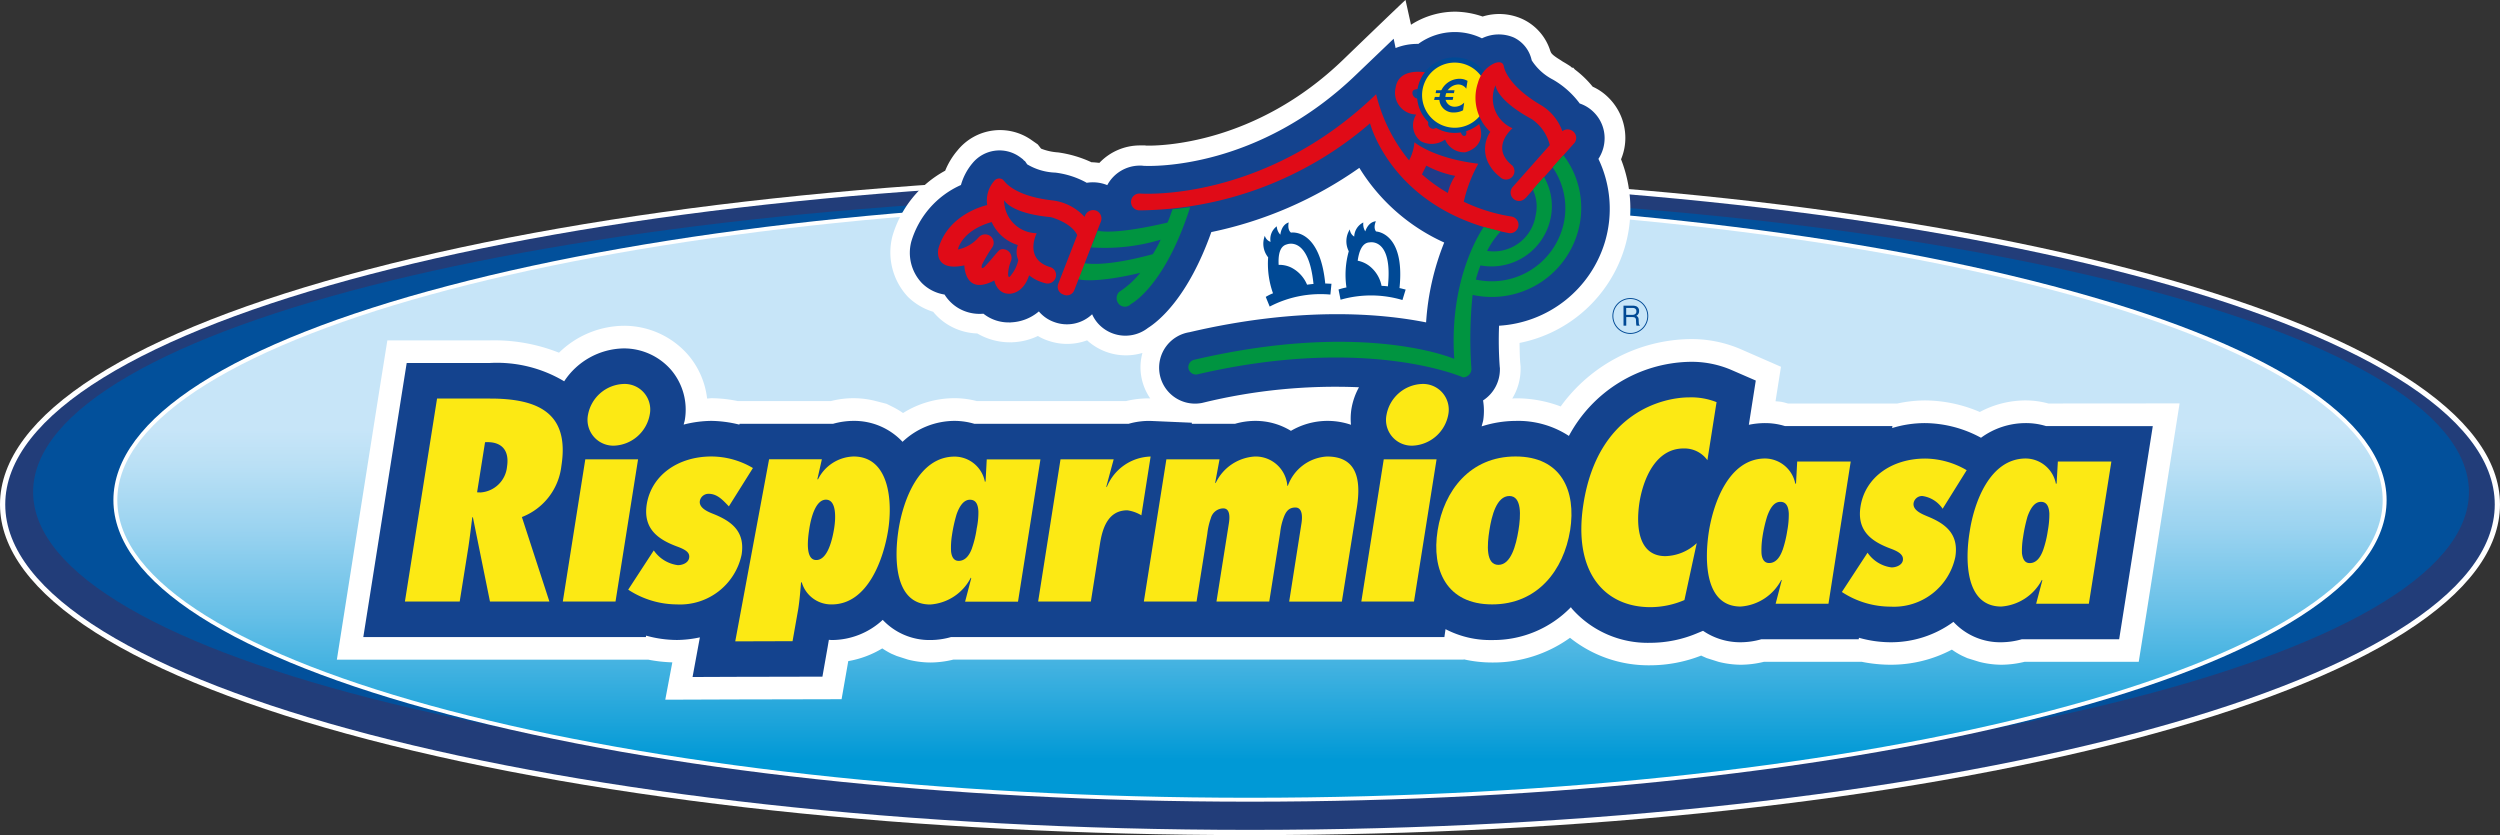 <svg id="Group_6020" data-name="Group 6020" xmlns="http://www.w3.org/2000/svg" xmlns:xlink="http://www.w3.org/1999/xlink" width="214.889" height="71.783" viewBox="0 0 214.889 71.783">
  <rect x="0" y="0" width="214.889" height="71.783" fill="#333333" stroke="none"/>
  <defs>
    <clipPath id="clip-path">
      <rect id="Rectangle_2502" data-name="Rectangle 2502" width="214.889" height="71.783" fill="none"/>
    </clipPath>
    <clipPath id="clip-path-2">
      <path id="Path_3087" data-name="Path 3087" d="M4.074,32.617c0,14.129,43.592,25.584,97.36,25.584s97.36-11.456,97.36-25.584S155.2,7.03,101.434,7.03,4.074,18.486,4.074,32.617" transform="translate(-4.074 -7.03)" fill="none"/>
    </clipPath>
    <linearGradient id="linear-gradient" x1="-0.052" y1="1.063" x2="-0.054" y2="0.261" gradientUnits="objectBoundingBox">
      <stop offset="0" stop-color="#0099d6"/>
      <stop offset="0.156" stop-color="#0099d6"/>
      <stop offset="0.239" stop-color="#1da4da"/>
      <stop offset="0.457" stop-color="#65bfe7"/>
      <stop offset="0.639" stop-color="#9ad3f0"/>
      <stop offset="0.775" stop-color="#bae0f5"/>
      <stop offset="0.85" stop-color="#c7e5f8"/>
      <stop offset="1" stop-color="#c7e5f8"/>
    </linearGradient>
  </defs>
  <g id="Group_6021" data-name="Group 6021">
    <g id="Group_6020-2" data-name="Group 6020" clip-path="url(#clip-path)">
      <path id="Path_3083" data-name="Path 3083" d="M183.215,14.244c-20.245-5.292-47.154-8.208-75.771-8.208S51.919,8.952,31.676,14.244C11.25,19.583,0,26.761,0,34.457S11.25,49.331,31.676,54.67c20.243,5.292,47.152,8.208,75.768,8.208s55.525-2.916,75.771-8.208c20.426-5.339,31.674-12.517,31.674-20.213s-11.248-14.874-31.674-20.213" transform="translate(0 8.905)" fill="#fff"/>
      <path id="Path_3084" data-name="Path 3084" d="M214.17,34.189c0,15.448-47.9,27.971-106.994,27.971S.182,49.637.182,34.189,48.084,6.218,107.176,6.218,214.17,18.74,214.17,34.189" transform="translate(0.269 9.173)" fill="#223d79"/>
      <path id="Path_3085" data-name="Path 3085" d="M210.521,32.381c0,14.173-46.869,25.664-104.687,25.664S1.15,46.554,1.15,32.381,48.019,6.717,105.834,6.717s104.687,11.49,104.687,25.664" transform="translate(1.697 9.909)" fill="#02509b"/>
      <path id="Path_3086" data-name="Path 3086" d="M170.564,14.4c-18.416-4.839-42.894-7.505-68.929-7.505S51.122,9.559,32.706,14.4C14.156,19.272,3.938,25.814,3.938,32.817S14.156,46.361,32.706,51.235C51.122,56.074,75.6,58.74,101.635,58.74s50.513-2.666,68.929-7.505c18.55-4.874,28.768-11.416,28.768-18.419S189.113,19.272,170.564,14.4" transform="translate(5.81 10.169)" fill="#fff"/>
    </g>
  </g>
  <g id="Group_6023" data-name="Group 6023" transform="translate(10.084 17.401)">
    <g id="Group_6022" data-name="Group 6022" clip-path="url(#clip-path-2)">
      <rect id="Rectangle_2503" data-name="Rectangle 2503" width="194.72" height="51.171" transform="translate(0 0)" fill="url(#linear-gradient)"/>
    </g>
  </g>
  <g id="Group_6025" data-name="Group 6025">
    <g id="Group_6024" data-name="Group 6024" clip-path="url(#clip-path)">
      <path id="Path_3088" data-name="Path 3088" d="M158.814,34.684a7.281,7.281,0,0,0-1.936-.265,8.341,8.341,0,0,0-3.956.993,12.115,12.115,0,0,0-4.693-.993,11.274,11.274,0,0,0-2.394.265H136.42c-.04-.012-.079-.027-.116-.035l-.193-.054-.2-.045c-.186-.035-.369-.042-.55-.059l.468-2.965-3.547-1.55a10.7,10.7,0,0,0-4.324-.829,13.985,13.985,0,0,0-11.064,5.79,10.8,10.8,0,0,0-3.876-.7c-.089,0-.193.017-.287.017a4.849,4.849,0,0,0,.718-2.512v-.213l-.017-.2c-.052-.483-.062-1.151-.072-1.852a11.842,11.842,0,0,0,9.03-8.171,11.687,11.687,0,0,0-.307-7.616,4.741,4.741,0,0,0,.369-1.881,4.873,4.873,0,0,0-1.485-3.453,4.583,4.583,0,0,0-1.324-.906,8.634,8.634,0,0,0-1.532-1.478l-.144-.161s-.072.067-.218-.1c-.307-.205-.55-.344-.668-.411l-.22-.146c-.874-.535-.772-.639-.849-.745a4.494,4.494,0,0,0-2.4-2.77,4.813,4.813,0,0,0-3.428-.218,7.55,7.55,0,0,0-2.337-.418,7.056,7.056,0,0,0-3.819,1.124L103.558,0c0-.042-5.361,5.131-5.361,5.131-7.542,7.28-15.723,7.416-16.936,7.384l-.087-.015c-.03,0-.431,0-.431,0a4.815,4.815,0,0,0-3.5,1.5c-.225-.022-.45-.052-.676-.052a10.094,10.094,0,0,0-2.879-.849,4.773,4.773,0,0,1-1.458-.324l-.285-.364-.53-.369a4.7,4.7,0,0,0-6.371.891,6.383,6.383,0,0,0-1.054,1.738A9.4,9.4,0,0,0,59.454,20.3a5.588,5.588,0,0,0,1.327,5.21A5.33,5.33,0,0,0,62.957,26.8a4.974,4.974,0,0,0,1.319,1.139,5.163,5.163,0,0,0,2.475.725,5.562,5.562,0,0,0,5.208.215,4.183,4.183,0,0,0,.906.413,4.928,4.928,0,0,0,3.327-.042l0,.007a4.961,4.961,0,0,0,4.753,1.079,4.616,4.616,0,0,0-.116,1.928,4.728,4.728,0,0,0,.785,1.98,8.231,8.231,0,0,0-2.079.23H66.7a7.643,7.643,0,0,0-1.886-.248,8.348,8.348,0,0,0-4.448,1.277,6.908,6.908,0,0,0-.829-.5l-.587-.292-.913-.235a7.711,7.711,0,0,0-3.876,0h-8a11.478,11.478,0,0,0-2.255-.248c-.124,0-.248.027-.381.027a7.018,7.018,0,0,0-1.609-3.723,7.3,7.3,0,0,0-5.587-2.53,8.085,8.085,0,0,0-5.535,2.314,15.1,15.1,0,0,0-5.923-1.059H16.04l-.673,4.21L12.612,50.914,11.7,56.7H38.461a12.494,12.494,0,0,0,2.074.233l-.606,3.21,6.032-.022,4.923-.01,4.2-.01.574-3.275a8.421,8.421,0,0,0,2.923-1.092,7.429,7.429,0,0,0,.775.453l.47.2.963.309a7.953,7.953,0,0,0,1.918.25,8.4,8.4,0,0,0,1.983-.25h43.874v-.022a11.118,11.118,0,0,0,2.446.272,11.3,11.3,0,0,0,6.686-2.124,10.811,10.811,0,0,0,6.908,2.364,12.117,12.117,0,0,0,4.371-.837c.03.012.04.03.064.037l.4.178,1.017.322a7.953,7.953,0,0,0,1.923.252,8.535,8.535,0,0,0,1.985-.252h8.411a12.594,12.594,0,0,0,2.5.252,11.217,11.217,0,0,0,5.245-1.3,6.288,6.288,0,0,0,.9.54l.423.191,1.02.317a7.8,7.8,0,0,0,1.916.252,8.629,8.629,0,0,0,1.99-.252h9.812l.673-4.223,1.926-12.211.913-5.777ZM69.786,29.431c-.057,0-.109-.012-.161,0-.079,0-.156.007-.228,0Z" transform="translate(17.255 0)" fill="#fff"/>
      <path id="Path_3089" data-name="Path 3089" d="M68.275,26.08c-.02.007-.047-.01-.072-.01a.752.752,0,0,1-.129.01Zm88.979,8.9a5.832,5.832,0,0,0-1.733-.255,6.494,6.494,0,0,0-3.854,1.26,10.241,10.241,0,0,0-4.8-1.26,9.577,9.577,0,0,0-2.839.426l.027-.171h-9.243a5.732,5.732,0,0,0-1.688-.255,6.82,6.82,0,0,0-1.413.146l.23-1.47.366-2.334-2.171-.943a8.692,8.692,0,0,0-3.54-.666,12.065,12.065,0,0,0-10.352,6.369,7.972,7.972,0,0,0-4.592-1.29,9.67,9.67,0,0,0-2.906.47c.04-.191.106-.364.139-.562a5.457,5.457,0,0,0-.02-1.668,3.174,3.174,0,0,0,1.448-2.661V30l-.015-.124a31.665,31.665,0,0,1-.057-3.522,10.14,10.14,0,0,0,9.087-7.159,9.953,9.953,0,0,0-.547-7.181,3.253,3.253,0,0,0,.532-1.8,3.138,3.138,0,0,0-.948-2.228,3.081,3.081,0,0,0-1.191-.733,7.514,7.514,0,0,0-2.3-2.052,4.753,4.753,0,0,1-1.822-1.649l-.02-.074a2.823,2.823,0,0,0-1.53-1.9,3.293,3.293,0,0,0-2.733.074,5.273,5.273,0,0,0-2.329-.54A5.331,5.331,0,0,0,103.3,2.131a5.012,5.012,0,0,0-1.953.356l-.166-.8L97.988,4.743c-8.433,8.151-17.505,7.916-18.332,7.866l-.069-.01c-.037-.007-.243-.007-.243-.007a3.18,3.18,0,0,0-2.78,1.678,3.265,3.265,0,0,0-1.762-.2,7.363,7.363,0,0,0-2.7-.876,5.058,5.058,0,0,1-2.421-.71l-.181-.265-.119-.087-.045-.059c-.037-.042-.29-.225-.29-.225a3,3,0,0,0-4.069.537,5.026,5.026,0,0,0-.99,1.874,7.727,7.727,0,0,0-4.27,4.871,3.78,3.78,0,0,0,.9,3.545,3.508,3.508,0,0,0,1.96,1,3.534,3.534,0,0,0,1.171,1.156,3.6,3.6,0,0,0,2.171.49,3.466,3.466,0,0,0,2.282.748,3.955,3.955,0,0,0,2.483-.943,3.064,3.064,0,0,0,1.359.926,3.142,3.142,0,0,0,3.22-.683,2.985,2.985,0,0,0,.705.993,3.158,3.158,0,0,0,4.089.186c.916-.579,3.443-2.592,5.451-8.243a34.133,34.133,0,0,0,12.723-5.52,16.574,16.574,0,0,0,7.295,6.418,22.216,22.216,0,0,0-1.557,6.866c-3.814-.762-10.81-1.406-20.436.866l.2-.037a3.088,3.088,0,1,0,.946,6.1l.089-.02.092-.022A47.9,47.9,0,0,1,98.2,31.644a5.778,5.778,0,0,0-.651,1.874,5.5,5.5,0,0,0-.037,1.351,6.218,6.218,0,0,0-5.161.522,5.823,5.823,0,0,0-3.106-.856,6.245,6.245,0,0,0-1.7.25H83.825l.015-.092-3.413-.149a6.26,6.26,0,0,0-2.025.24H65.136a6.04,6.04,0,0,0-1.686-.25,6.525,6.525,0,0,0-4.483,1.8,5.691,5.691,0,0,0-4.213-1.8,6.567,6.567,0,0,0-1.757.25H44.96l-.02.072a10.408,10.408,0,0,0-2.4-.322,9.826,9.826,0,0,0-2.386.319c.025-.131.079-.267.1-.411a5.276,5.276,0,0,0-1.181-4.29,5.38,5.38,0,0,0-4.106-1.847,6.252,6.252,0,0,0-5.084,2.827A11.272,11.272,0,0,0,23.5,29.557H16.346l-.411,2.582L13.178,49.577l-.562,3.537H36.908l.012-.121a10.041,10.041,0,0,0,2.658.374,9.682,9.682,0,0,0,1.968-.225l-.629,3.408,3.683-.015,4.926-.01,2.554-.007L52.525,54l.109-.646c.084,0,.173.017.248.017a6.45,6.45,0,0,0,4.381-1.733,5.511,5.511,0,0,0,4.084,1.733,6.464,6.464,0,0,0,1.777-.252H105.54l.1-.683a8.3,8.3,0,0,0,4,.936,9.28,9.28,0,0,0,6.775-2.822,1.268,1.268,0,0,1,.082.119,8.684,8.684,0,0,0,6.735,2.941,10.432,10.432,0,0,0,4.087-.844l.455-.188a5.675,5.675,0,0,0,3.23.985,6.563,6.563,0,0,0,1.777-.257h8.374l.02-.129a10.183,10.183,0,0,0,2.723.386,9.085,9.085,0,0,0,5.4-1.755,5.477,5.477,0,0,0,4.1,1.755,6.556,6.556,0,0,0,1.772-.257h8.371l.408-2.574,1.926-12.215.557-3.532Z" transform="translate(18.612 1.643)" fill="#14438e"/>
      <path id="Path_3090" data-name="Path 3090" d="M20.571,21.91a2.455,2.455,0,0,0,2.267-2.218c.235-1.52-.579-2.181-1.889-2.1L20.264,21.9Zm.8,9.376L19.9,24.024l-.05.042c-.111.844-.208,1.705-.337,2.564l-.743,4.656H14.061l2.762-17.446h4.552c4.089,0,6.864,1.2,6.134,5.8a5.357,5.357,0,0,1-3.394,4.384l2.364,7.262Z" transform="translate(20.744 20.419)" fill="#fce914"/>
      <path id="Path_3091" data-name="Path 3091" d="M21.71,15.98a3.231,3.231,0,0,1,3.035-2.646,2.2,2.2,0,0,1,2.275,2.611,3.247,3.247,0,0,1-3.064,2.691A2.221,2.221,0,0,1,21.71,15.98M19.544,32.035l1.933-12.225h4.535L24.074,32.035Z" transform="translate(28.833 19.671)" fill="#fce914"/>
      <path id="Path_3092" data-name="Path 3092" d="M24.013,23.926a2.98,2.98,0,0,0,2.067,1.267c.386,0,.9-.183.973-.629s-.272-.691-1.02-.968c-1.691-.624-2.948-1.554-2.624-3.639.411-2.517,2.715-4.106,5.562-4.106a7.039,7.039,0,0,1,3.564.993l-2.067,3.295c-.46-.47-.968-1.079-1.728-1.079a.756.756,0,0,0-.767.609c-.1.619.735.955,1.183,1.129,1.54.619,2.725,1.5,2.406,3.493a5.4,5.4,0,0,1-5.555,4.275A7.7,7.7,0,0,1,21.815,27.3Z" transform="translate(32.183 23.386)" fill="#fce914"/>
      <path id="Path_3093" data-name="Path 3093" d="M34.036,22c.139-.876.2-2.436-.708-2.436-.871,0-1.28,1.493-1.433,2.517-.183,1.161-.28,2.671.6,2.671,1.01,0,1.4-1.871,1.542-2.753m-1.443-4.218.042.054A3.527,3.527,0,0,1,35.7,15.852c3.1,0,3.364,3.9,2.97,6.354-.384,2.4-1.718,6.361-4.844,6.361a2.637,2.637,0,0,1-2.584-1.921l-.057.054c-.067.767-.119,1.5-.24,2.27l-.488,2.757-4.926.015,2.908-15.649h4.537Z" transform="translate(37.668 23.386)" fill="#fce914"/>
      <path id="Path_3094" data-name="Path 3094" d="M37.622,23.713a8.664,8.664,0,0,0,.4-1.671,6.641,6.641,0,0,0,.146-1.473c-.03-.552-.186-1-.728-1s-.9.562-1.141,1.233a12.828,12.828,0,0,0-.4,1.795,6.748,6.748,0,0,0-.082,1.4c.045.453.22.827.653.827.582,0,.938-.5,1.151-1.1m3.951,4.606H37.025l.527-2.015-.035-.05a4.236,4.236,0,0,1-3.49,2.309c-3.141,0-3.094-4.092-2.715-6.483s1.7-6.23,4.822-6.23a2.668,2.668,0,0,1,2.594,2.168l.057-.042.1-1.884H43.5Z" transform="translate(45.931 23.386)" fill="#fce914"/>
      <path id="Path_3095" data-name="Path 3095" d="M44.924,20.911a3.208,3.208,0,0,0-1.205-.431c-1.688,0-2.151,1.6-2.352,2.871l-.785,4.97H36.05L37.973,16.1h4.569l-.631,2.337.037.052a4.192,4.192,0,0,1,3.77-2.631Z" transform="translate(53.184 23.384)" fill="#fce914"/>
      <path id="Path_3096" data-name="Path 3096" d="M45.855,18.1l.037.042a3.988,3.988,0,0,1,3.369-2.287,2.738,2.738,0,0,1,2.795,2.517H52.1a3.8,3.8,0,0,1,3.366-2.517c2.384,0,2.988,1.688,2.567,4.369l-1.292,8.1H52.214l1.04-6.626c.087-.485.173-1.46-.507-1.46-.572,0-.814.359-.993.824a5.3,5.3,0,0,0-.317,1.356L50.5,28.321H45.964l1.072-6.76c.084-.559.074-1.248-.488-1.248a1.129,1.129,0,0,0-1.064.832,5.94,5.94,0,0,0-.309,1.359l-.923,5.817h-4.53L41.657,16.1h4.569Z" transform="translate(58.599 23.385)" fill="#fce914"/>
      <path id="Path_3097" data-name="Path 3097" d="M54.441,22.205c-.2,1.252-.314,2.963.775,2.963s1.515-1.71,1.723-2.963.3-2.955-.78-2.955c-1.1,0-1.527,1.708-1.718,2.955m6.938,0c-.554,3.418-2.79,6.361-6.7,6.361s-5.228-2.943-4.688-6.361,2.8-6.354,6.7-6.354c3.923,0,5.228,2.933,4.691,6.354" transform="translate(73.58 23.385)" fill="#fce914"/>
      <path id="Path_3098" data-name="Path 3098" d="M65.748,19.2A2.427,2.427,0,0,0,63.7,18.192c-2.441,0-3.48,2.7-3.79,4.624-.312,2.037-.124,4.631,2.233,4.631A4.1,4.1,0,0,0,64.83,26.33l-1.057,4.891a7.44,7.44,0,0,1-2.933.611c-3.874,0-6.686-2.941-5.743-8.9C56.33,15.11,61.9,13.8,64.2,13.8a5.9,5.9,0,0,1,2.334.411Z" transform="translate(81.013 20.356)" fill="#fce914"/>
      <path id="Path_3099" data-name="Path 3099" d="M65.773,23.793a9.713,9.713,0,0,0,.4-1.649,7.5,7.5,0,0,0,.134-1.5c-.027-.532-.183-1-.72-1-.557,0-.889.557-1.136,1.238a11.946,11.946,0,0,0-.411,1.807,7.255,7.255,0,0,0-.079,1.376c.035.465.218.839.658.839.582,0,.936-.512,1.151-1.116M69.718,28.4h-4.54l.522-2.012-.03-.045a4.28,4.28,0,0,1-3.5,2.3c-3.144,0-3.1-4.089-2.728-6.468.386-2.408,1.705-6.257,4.842-6.257a2.683,2.683,0,0,1,2.587,2.183l.059-.045.1-1.874h4.6Z" transform="translate(87.449 23.492)" fill="#fce914"/>
      <path id="Path_3100" data-name="Path 3100" d="M74.819,23.793a9,9,0,0,0,.4-1.649,7.858,7.858,0,0,0,.136-1.5c-.03-.532-.191-1-.72-1-.552,0-.9.557-1.151,1.238a13.112,13.112,0,0,0-.389,1.807A6.941,6.941,0,0,0,73,24.07c.059.465.228.839.668.839.584,0,.928-.512,1.151-1.116M78.75,28.4H74.22l.532-2.012-.035-.045a4.29,4.29,0,0,1-3.493,2.3c-3.146,0-3.109-4.089-2.713-6.468.366-2.408,1.693-6.257,4.822-6.257a2.673,2.673,0,0,1,2.587,2.183l.059-.045.106-1.874h4.6Z" transform="translate(100.799 23.492)" fill="#fce914"/>
      <path id="Path_3101" data-name="Path 3101" d="M66.168,24.016a2.949,2.949,0,0,0,2.059,1.265c.389,0,.916-.193.978-.619s-.282-.71-1.022-.985c-1.676-.619-2.946-1.532-2.621-3.624.4-2.537,2.71-4.129,5.564-4.129a7.151,7.151,0,0,1,3.562,1l-2.067,3.314a2.509,2.509,0,0,0-1.735-1.094.738.738,0,0,0-.76.6c-.1.629.728.953,1.178,1.144,1.54.621,2.728,1.5,2.408,3.493a5.391,5.391,0,0,1-5.552,4.272,7.655,7.655,0,0,1-4.2-1.26Z" transform="translate(94.359 23.492)" fill="#fce914"/>
      <path id="Path_3102" data-name="Path 3102" d="M42.788,12.836a7.719,7.719,0,0,1-1.817,1.641.771.771,0,0,0,0,1.069.707.707,0,0,0,1.017-.032s2.9-1.475,5.087-8.319l-1.51.176c-.166.426-.26.76-.436,1.146-4.829,1.131-6.007.691-6.007.691l-.579,1.438a16.528,16.528,0,0,0,6-.663,10.466,10.466,0,0,1-.676,1.25c-4.337,1.181-5.886.765-5.886.765l-.547,1.386s1.282.421,5.354-.547" transform="translate(55.225 10.615)" fill="#009440"/>
      <path id="Path_3103" data-name="Path 3103" d="M55.491,6.593c1.171,2.361-1.037,2.822-1.037,2.822a1.782,1.782,0,0,1-1.72-1.1,1.973,1.973,0,0,1-2.079.149,1.712,1.712,0,0,1-.4-2.295,1.87,1.87,0,0,1-1.77-2.312c.285-1.881,2.827-1.27,2.827-1.27l-.611,1.4s-.735-.106-.772.265a.506.506,0,0,0,.71.51l.834,1.708s-.423.51-.025.829c.416.309.755-.233.755-.233l1.79.334s.126.743.468.589c.238-.116,0-.713,0-.713Z" transform="translate(71.478 3.677)" fill="#e00b17"/>
      <path id="Path_3104" data-name="Path 3104" d="M71.665,15.19c-9.938-1.9-11.842-9.418-11.842-9.418A30.751,30.751,0,0,1,40,13.255a.723.723,0,1,1,0-1.446h.045s10.607.822,20.3-8.537a14.23,14.23,0,0,0,2.834,5.686,4.03,4.03,0,0,0,.46-1.554s1.629,1.384,5.488,1.842a12.359,12.359,0,0,0-1.248,3.267A14.742,14.742,0,0,0,72,13.789a.721.721,0,1,1-.339,1.4" transform="translate(57.94 4.827)" fill="#e00b17"/>
      <path id="Path_3105" data-name="Path 3105" d="M38.255,6.42c.228.3,1.176,1.332,4.141,1.668a4.464,4.464,0,0,1,2.772,1.418l.064-.163a.755.755,0,0,1,.96-.364.74.74,0,0,1,.361.97l-2.277,5.876a.683.683,0,0,1-.926.359.708.708,0,0,1-.451-.913l1.636-4.2c-.512-1.089-2.265-1.542-2.265-1.542-3.5-.327-4.017-1.458-4.017-1.458a2.83,2.83,0,0,0,2.8,2.837s-1.176,2.275,1.252,2.941l-.067-.02a.713.713,0,0,1,.433.926.727.727,0,0,1-.921.441l-.022-.007a3.542,3.542,0,0,1-1.329-.661c-.522,1.624-1.676,1.582-1.676,1.582-1.094.042-1.317-1.141-1.317-1.141-2.557,1.364-2.572-1.295-2.572-1.295-2.688.579-2.238-1.421-2.238-1.421.854-3.072,4.2-3.762,4.2-3.762a2.568,2.568,0,0,1,.6-2.072.547.547,0,0,1,.767-.1s.069.087.084.109" transform="translate(48.058 9.137)" fill="#e00b17"/>
      <path id="Path_3106" data-name="Path 3106" d="M49.752,5.751a8.56,8.56,0,0,0,2.488.881,4.283,4.283,0,0,0-.634,1.47,13.4,13.4,0,0,1-2.228-1.6Z" transform="translate(72.846 8.484)" fill="#1f3c89"/>
      <path id="Path_3107" data-name="Path 3107" d="M35.042,9.03a.747.747,0,0,1,.993-.126.721.721,0,0,1,.158,1.015,11.686,11.686,0,0,0-.847,1.431c-.121.364.017.4.24.173.26-.26.928-1.062.928-1.062.28-.3.371-.532.891-.366a.761.761,0,0,1,.4,1.015,3.1,3.1,0,0,0-.228,1.087s0,.48.262.069a3.086,3.086,0,0,0,.619-1.309v.03a1.712,1.712,0,0,1-.045-1.3,3.653,3.653,0,0,1-2.25-1.978c-2.616.75-2.9,2.359-2.9,2.359a3.172,3.172,0,0,0,1.777-1.04" transform="translate(49.075 11.376)" fill="#1f3c89"/>
      <path id="Path_3108" data-name="Path 3108" d="M52.312,8.131A3.024,3.024,0,1,0,49.3,5.106a3.029,3.029,0,0,0,3.017,3.025" transform="translate(72.724 3.074)" fill="#ffe300"/>
      <path id="Path_3109" data-name="Path 3109" d="M49.641,5.241a2.8,2.8,0,1,1,2.8,2.8,2.808,2.808,0,0,1-2.8-2.8m2.8,3.243a3.245,3.245,0,1,0-3.233-3.243,3.247,3.247,0,0,0,3.233,3.243" transform="translate(72.595 2.94)" fill="#004995"/>
      <path id="Path_3110" data-name="Path 3110" d="M59.685,9.161l-4.139,4.673v-.02a.725.725,0,1,1-1.131-.908v0l3.21-3.621a3.817,3.817,0,0,0-1.547-2.233c-3.1-1.678-3.116-2.916-3.116-2.916a2.8,2.8,0,0,0,1.46,3.7S52.44,9.47,54.4,11.039l-.045-.05a.724.724,0,0,1-.985,1.062l-.017-.025a3.391,3.391,0,0,1-.963-1.116,2.658,2.658,0,0,1,.119-2.767,4,4,0,0,1-1.064-4.2,2.59,2.59,0,0,1,1.374-1.671s.713-.351.849.213c0,0,.153,1.535,3.089,3.3a4.291,4.291,0,0,1,1.946,2.3.75.75,0,0,1,.973.062.717.717,0,0,1,.01,1.017" transform="translate(75.589 3.189)" fill="#e00b17"/>
      <path id="Path_3111" data-name="Path 3111" d="M42.028,24.235a.664.664,0,0,1-.755-.525.652.652,0,0,1,.535-.743c14.619-3.418,22.315-.067,22.315-.067-.49-7.176,2.537-11.339,2.537-11.339l1.455.376a7.264,7.264,0,0,0-1.168,1.681,3.657,3.657,0,0,0,4.171-3.059,3.344,3.344,0,0,0-.243-2.21l.955-1.092a4.986,4.986,0,0,1,.579,3.53,5.186,5.186,0,0,1-6.032,4.077,11.73,11.73,0,0,0-.4,1.218A6.341,6.341,0,0,0,73.4,11.747a6.151,6.151,0,0,0-.824-5.312l.926-1.047a7.465,7.465,0,0,1,1.2,6.748A7.7,7.7,0,0,1,65.7,17.4a35.816,35.816,0,0,0-.1,6.359.723.723,0,0,1-.733.725s-8.223-3.656-22.837-.252" transform="translate(60.879 7.949)" fill="#009440"/>
      <path id="Path_3112" data-name="Path 3112" d="M52.292,3.59a.835.835,0,0,0-.713-.364,1.155,1.155,0,0,0-1.064.946.782.782,0,0,0,.8.965,1.122,1.122,0,0,0,.8-.356l-.1.663a1.68,1.68,0,0,1-.777.188A1.19,1.19,0,0,1,50,4.2,1.745,1.745,0,0,1,51.71,2.736a1.326,1.326,0,0,1,.691.181Z" transform="translate(73.742 4.036)" fill="#004995"/>
      <path id="Path_3113" data-name="Path 3113" d="M49.9,3.135h1.577l-.047.245H49.853Z" transform="translate(73.546 4.624)" fill="#004995"/>
      <path id="Path_3114" data-name="Path 3114" d="M49.862,3.366h1.589l-.054.255H49.8Z" transform="translate(73.469 4.966)" fill="#004995"/>
      <path id="Path_3115" data-name="Path 3115" d="M49.439,15.98a3.228,3.228,0,0,1,3.027-2.646,2.209,2.209,0,0,1,2.285,2.611,3.258,3.258,0,0,1-3.074,2.691,2.212,2.212,0,0,1-2.238-2.656M47.273,32.035,49.2,19.809h4.54L51.8,32.035Z" transform="translate(69.741 19.671)" fill="#fce914"/>
      <path id="Path_3116" data-name="Path 3116" d="M45.174,11.369c-.045-.817.079-1.6.7-1.755,0,0,1.874-.8,2.295,3.4-.183.012-.364.04-.554.062a2.892,2.892,0,0,0-1.386-1.485,2.347,2.347,0,0,0-1.05-.22m4,1.6C48.7,8.176,46.234,8.6,46.234,8.6c-.344-.272-.193-.874-.193-.874-.658.21-.72,1.052-.72,1.052a1.092,1.092,0,0,1-.307-.72,1.364,1.364,0,0,0-.535,1.337.766.766,0,0,1-.493-.522,1.861,1.861,0,0,0,.285,1.852,7.559,7.559,0,0,0,.418,3.092,3.766,3.766,0,0,0-.624.309l.339.832a9.437,9.437,0,0,1,5.218-1.032l.092-.931c-.208,0-.351-.02-.545-.017" transform="translate(64.733 11.394)" fill="#004995"/>
      <path id="Path_3117" data-name="Path 3117" d="M48.128,11.075c.111-.807.381-1.552,1.027-1.577,0,0,2-.428,1.569,3.782a4.446,4.446,0,0,0-.545-.045,2.854,2.854,0,0,0-1.074-1.73,2.4,2.4,0,0,0-.978-.431m3.594,2.356c.5-4.79-2.015-4.869-2.015-4.869-.27-.332-.015-.879-.015-.879-.688.067-.911.871-.911.871a1.172,1.172,0,0,1-.168-.767A1.4,1.4,0,0,0,47.829,9a.777.777,0,0,1-.374-.619,1.888,1.888,0,0,0-.094,1.879,7.49,7.49,0,0,0-.2,3.111,5.373,5.373,0,0,0-.681.178l.176.879a9.472,9.472,0,0,1,5.317.025l.277-.9c-.2-.045-.339-.089-.53-.129" transform="translate(68.574 11.336)" fill="#004995"/>
      <path id="Path_3118" data-name="Path 3118" d="M59.008,11.868a1.5,1.5,0,1,1-1.5-1.5A1.5,1.5,0,0,1,59.008,11.868Z" transform="translate(82.627 15.293)" fill="none" stroke="#004995" stroke-width="0.081"/>
      <path id="Path_3119" data-name="Path 3119" d="M56.377,10.614h.777a.855.855,0,0,1,.322.054.413.413,0,0,1,.24.411.4.4,0,0,1-.067.25.453.453,0,0,1-.173.161.34.34,0,0,1,.144.106.379.379,0,0,1,.059.215l.01.233a.768.768,0,0,0,.015.144.2.2,0,0,0,.072.114v.032h-.282c-.01-.01-.01-.03-.017-.057s0-.064-.015-.136l-.012-.287a.242.242,0,0,0-.116-.225.572.572,0,0,0-.213-.032h-.507v.738h-.235Zm.755.79a.386.386,0,0,0,.25-.069.252.252,0,0,0,.1-.235.259.259,0,0,0-.129-.25.5.5,0,0,0-.2-.042h-.545v.6Z" transform="translate(83.172 15.659)" fill="#004995"/>
    </g>
  </g>
</svg>
